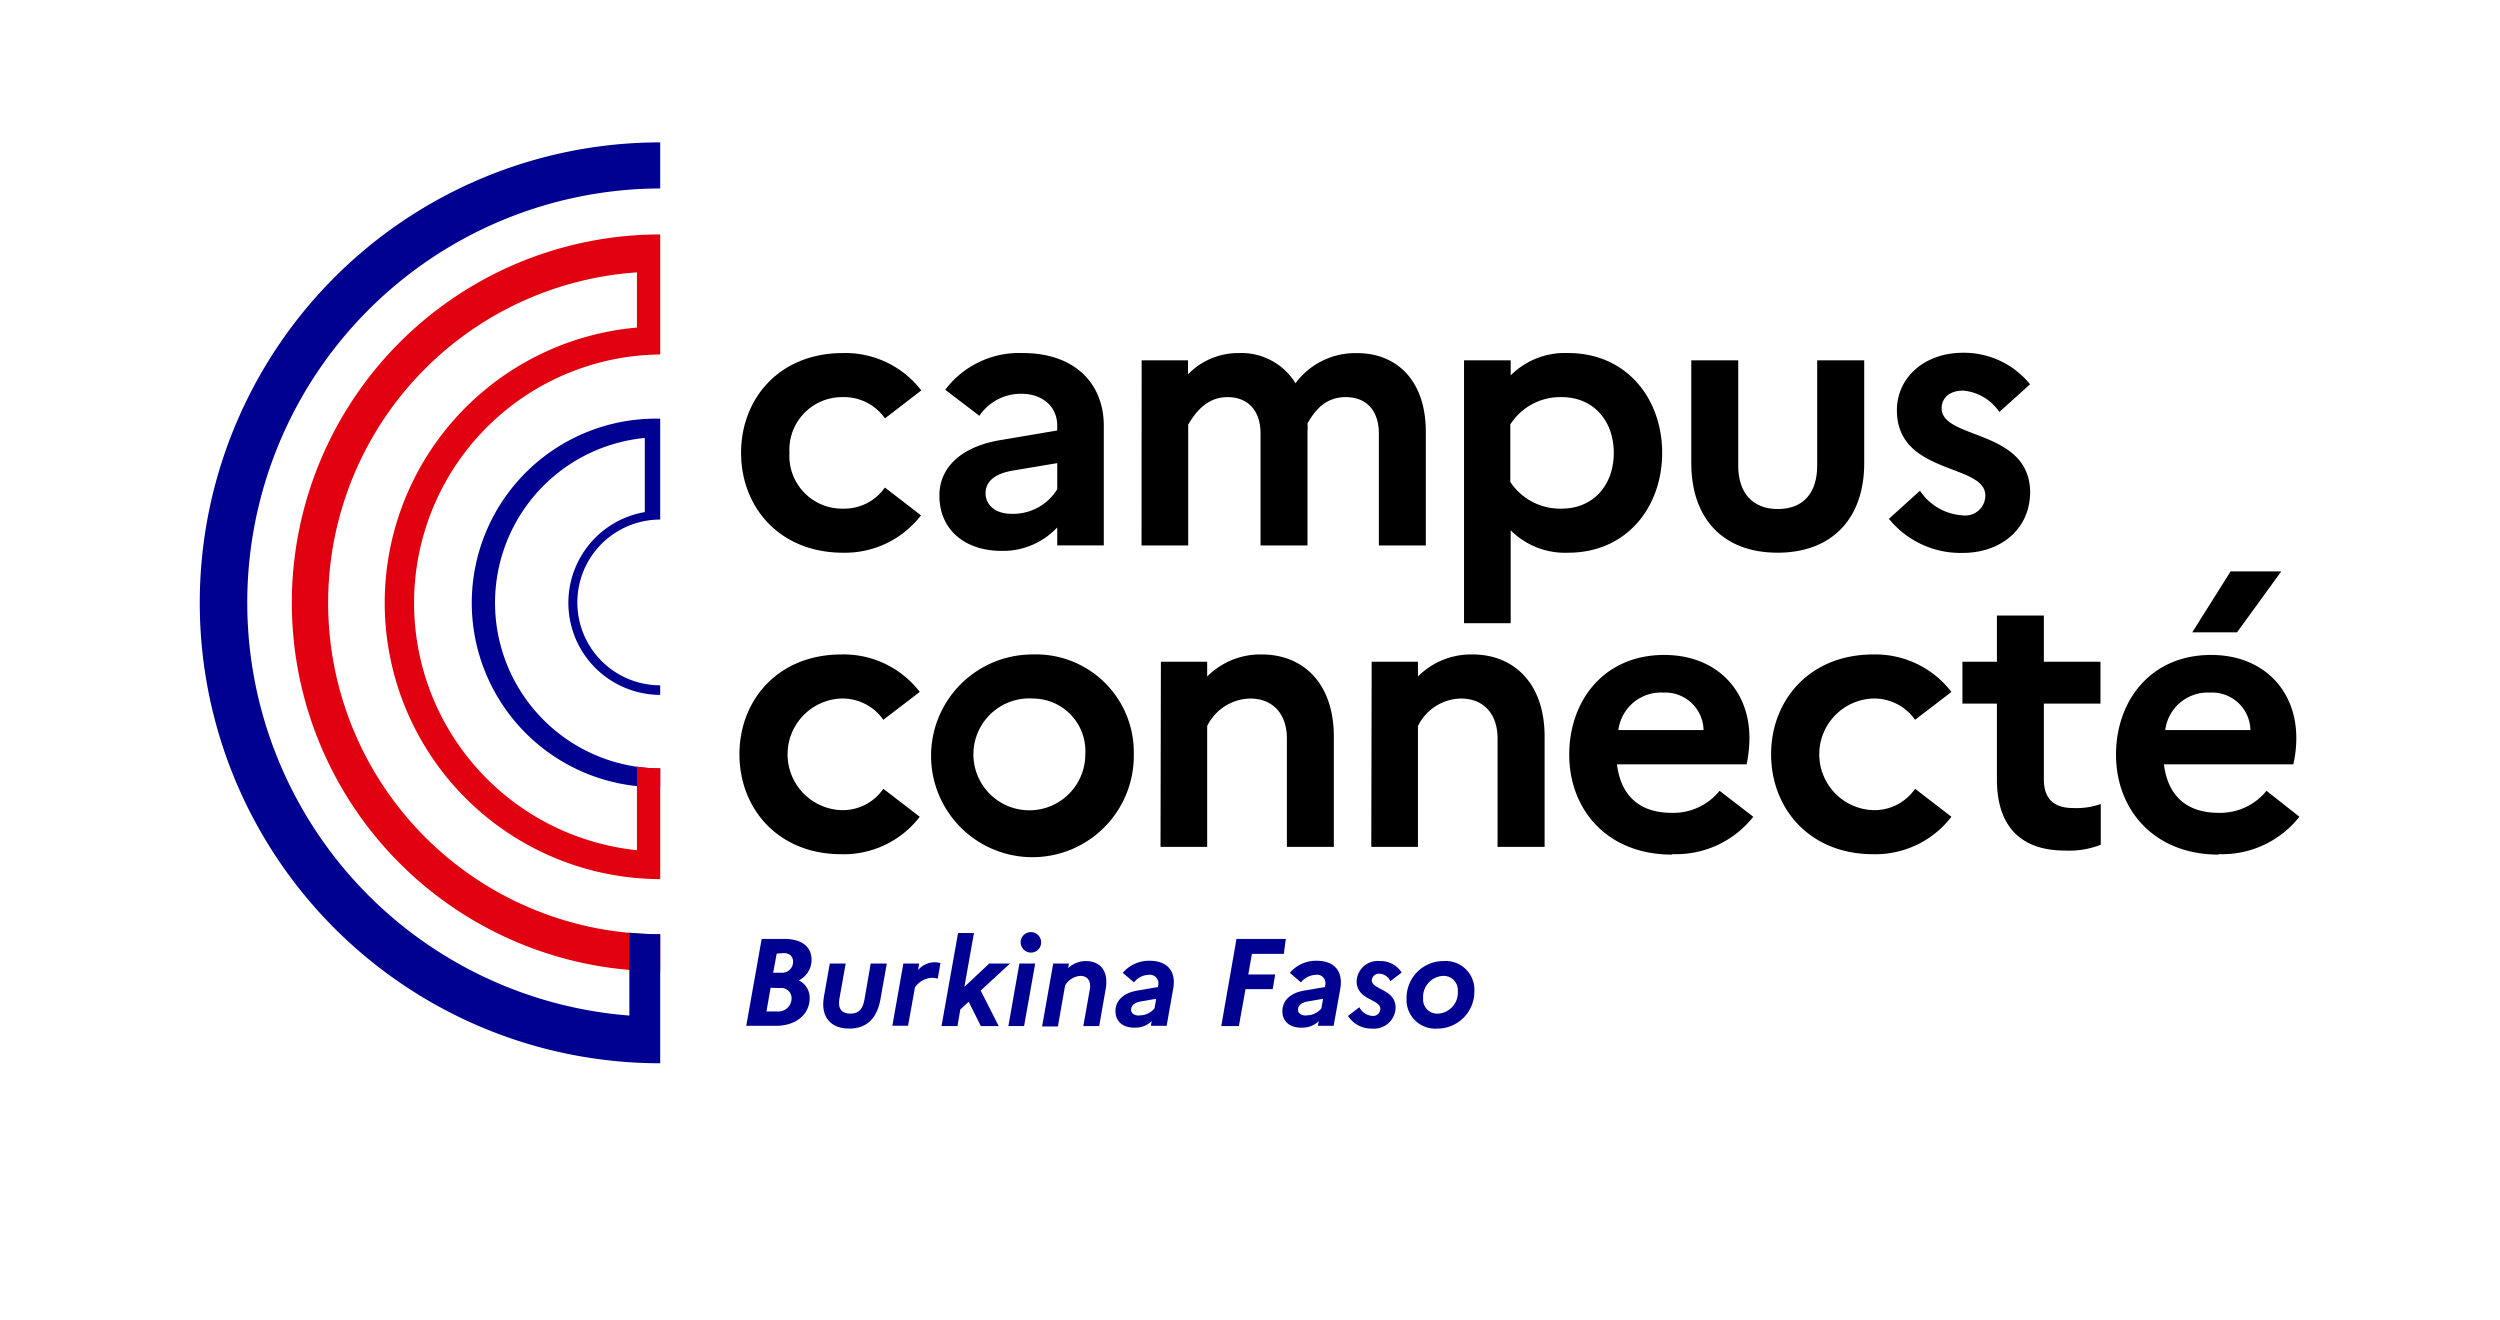 <svg id="Calque_1" data-name="Calque 1" xmlns="http://www.w3.org/2000/svg" viewBox="0 0 260.94 137.81"><defs><style>.cls-1{fill:#000091;}.cls-2{fill:#e1000f;}</style></defs><path d="M92.2,82.33,96,85.25a10,10,0,0,1-8.17,3.91c-6.66,0-10.65-4.8-10.65-10.43s4-10.42,10.65-10.42A10,10,0,0,1,96,72.22l-3.8,2.91a5.2,5.2,0,0,0-4.44-2.22,5.83,5.83,0,0,0,.07,11.65,5.15,5.15,0,0,0,4.37-2.23"/><path d="M113.28,78.73a5.49,5.49,0,0,0-5.44-5.82,5.84,5.84,0,1,0,5.44,5.82m5.06,0a10.58,10.58,0,1,1-10.58-10.42,10.21,10.21,0,0,1,10.58,10.42"/><path d="M121.17,69.07H126v1.54a7.81,7.81,0,0,1,5.71-2.3c4.18,0,7.51,2.87,7.51,8.58v11.5h-4.9V77.08c0-2.56-1.46-4.17-3.84-4.17A5.12,5.12,0,0,0,126,75.78V88.39h-4.87Z"/><path d="M143.17,69.07H148v1.54a7.81,7.81,0,0,1,5.71-2.3c4.17,0,7.51,2.87,7.51,8.58v11.5h-4.91V77.08c0-2.56-1.45-4.17-3.83-4.17A5.11,5.11,0,0,0,148,75.78V88.39h-4.87Z"/><path d="M168.92,76.2h8.89a4,4,0,0,0-4.21-3.91,4.48,4.48,0,0,0-4.68,3.91m5.6,13c-6.86,0-10.73-4.79-10.73-10.42s3.6-10.42,9.92-10.42c5.37,0,8.89,3.6,8.89,8.66a13.09,13.09,0,0,1-.3,2.76H168.77c.46,3.6,2.68,5.06,5.71,5.06a6.18,6.18,0,0,0,5-2.3L183,85.25a10.25,10.25,0,0,1-8.43,3.9"/><path d="M199.89,82.33l3.79,2.92a10,10,0,0,1-8.16,3.91c-6.67,0-10.66-4.8-10.66-10.43s4-10.42,10.66-10.42a10,10,0,0,1,8.16,3.91l-3.79,2.91a5.22,5.22,0,0,0-4.45-2.22,5.83,5.83,0,0,0,.08,11.65,5.16,5.16,0,0,0,4.37-2.23"/><path d="M208.43,73.44h-3.6V69.07h3.6V64.25h4.9v4.82h5.91v4.37h-5.91v7.9c0,2.14,1.15,3,3.07,3a7.7,7.7,0,0,0,2.87-.42v4.25a9,9,0,0,1-3.71.61c-4.83,0-7.13-2.72-7.13-7.43Z"/><path d="M228.82,66l4-6.36h5.29L233.49,66ZM226,76.2h8.89a4,4,0,0,0-4.22-3.91A4.47,4.47,0,0,0,226,76.2m5.59,13c-6.86,0-10.73-4.79-10.73-10.42s3.61-10.42,9.93-10.42c5.36,0,8.89,3.6,8.89,8.66a12.38,12.38,0,0,1-.31,2.76H225.86c.46,3.6,2.69,5.06,5.71,5.06a6.22,6.22,0,0,0,5-2.3L240,85.25a10.25,10.25,0,0,1-8.43,3.9"/><path d="M92.34,50.87l3.79,2.92A10,10,0,0,1,88,57.69c-6.67,0-10.65-4.79-10.65-10.42S81.3,36.85,88,36.85a10,10,0,0,1,8.16,3.9l-3.79,2.92a5.22,5.22,0,0,0-4.45-2.22,5.5,5.5,0,0,0-5.52,5.82A5.5,5.5,0,0,0,88,53.09a5.17,5.17,0,0,0,4.37-2.22"/><path d="M105.56,53.63a5.4,5.4,0,0,0,4.79-2.57V48.34l-4.6.77c-2,.34-2.88,1.19-2.88,2.38s1,2.14,2.69,2.14m-7.51-1.91c0-2.92,2.26-5.1,6.39-5.79l5.91-1v-.5c0-2-1.54-3.33-3.76-3.33a5.24,5.24,0,0,0-4.37,2.3l-3.56-2.72a9.66,9.66,0,0,1,8.09-3.83c5.59,0,8.46,3.33,8.46,7.58v12.5h-4.86V55.05a7.75,7.75,0,0,1-5.79,2.45c-3.87,0-6.51-2.22-6.51-5.78"/><path d="M119.16,37.61H124v1.46a7.31,7.31,0,0,1,5.33-2.22A6.63,6.63,0,0,1,135.22,40a7.75,7.75,0,0,1,6.47-3.14c4,0,7.13,2.76,7.13,8.2V56.93h-4.9V45.24c0-2.34-1.27-3.79-3.45-3.79s-3.26,1.45-4,2.75a5.77,5.77,0,0,1,0,.85V56.93h-4.9V45.24c0-2.34-1.27-3.79-3.45-3.79s-3.37,1.64-4.1,2.87V56.93h-4.87Z"/><path d="M157.64,44.24V50.3A6.23,6.23,0,0,0,163,53.09c3.3,0,5.44-2.45,5.44-5.82s-2.14-5.82-5.44-5.82a6.18,6.18,0,0,0-5.32,2.79m-4.87-6.63h4.87v1.57a8,8,0,0,1,6-2.33c6.13,0,9.81,4.79,9.81,10.42s-3.68,10.42-9.81,10.42a8,8,0,0,1-6-2.34v9.7h-4.87Z"/><path d="M189.67,37.61h4.91V48.34c0,5.79-3.37,9.35-9.05,9.35s-9-3.56-9-9.35V37.61h4.9v11c0,2.8,1.46,4.52,4.14,4.52s4.1-1.72,4.1-4.52Z"/><path d="M200.4,51.22a5.75,5.75,0,0,0,4.45,2.57,2.09,2.09,0,0,0,2.37-2.07c0-3.38-9.23-2.11-9.23-8.9,0-3.41,2.87-6,6.9-6a8.88,8.88,0,0,1,7,3.29L208.68,43a5.09,5.09,0,0,0-3.76-2.23c-1.53,0-2.26.85-2.26,1.85,0,3.29,9.24,2.14,9.24,8.81-.08,4.06-3.34,6.28-7,6.28a9.61,9.61,0,0,1-7.74-3.56Z"/><path class="cls-1" d="M79.5,98h2.33c1.9,0,2.88.83,2.88,2.21a2.41,2.41,0,0,1-1.34,2.12,2,2,0,0,1,1.14,1.84c0,1.72-1.44,2.9-3.52,2.9h-3.1Zm.93,5.1L80,105.57h1.09a1.38,1.38,0,0,0,1.53-1.32,1.06,1.06,0,0,0-1.19-1.12Zm.64-3.57-.37,2h.85a1.14,1.14,0,0,0,1.23-1.13c0-.58-.37-.92-1-.92Z"/><path class="cls-1" d="M90.88,100.57h1.68l-.66,3.72c-.35,1.95-1.38,3.07-3.27,3.07s-3-1.18-2.64-3.28l.62-3.51h1.66l-.66,3.7c-.17,1,.24,1.53,1.16,1.53s1.3-.53,1.47-1.53Z"/><path class="cls-1" d="M94.29,100.57h1.65l-.12.69a2.25,2.25,0,0,1,1.77-.82,1.59,1.59,0,0,1,.57.09l-.28,1.62a2.14,2.14,0,0,0-.62-.09,2.27,2.27,0,0,0-1.76,1l-.72,4H93.14Z"/><path class="cls-1" d="M100,97.38h1.66l-1,5.62,2.59-2.43h2.17l-3.06,2.82,1.88,3.71h-1.86l-1.27-2.54-.88.81-.29,1.73H98.27Z"/><path class="cls-1" d="M106.4,100.57h1.65l-1.16,6.53h-1.64Zm.13-2.22a1.07,1.07,0,1,1,1.08,1.08A1.09,1.09,0,0,1,106.53,98.35Z"/><path class="cls-1" d="M109.93,100.57h1.64l-.08.48a2.7,2.7,0,0,1,1.84-.74c1.47,0,2.41,1,2.08,2.9l-.68,3.89h-1.66l.68-3.82c.15-.87-.21-1.42-1-1.42a2,2,0,0,0-1.58,1v0l-.75,4.28h-1.65Z"/><path class="cls-1" d="M116.43,105.54c0-1,.7-1.88,2.29-2.15l2.16-.37,0-.15a.89.89,0,0,0-1-1.12,2,2,0,0,0-1.52.79l-1.17-1a3.6,3.6,0,0,1,2.79-1.26c2,0,2.79,1.23,2.47,2.94l-.68,3.85h-1.65l.09-.49a2.42,2.42,0,0,1-1.77.68C117.31,107.29,116.43,106.7,116.43,105.54Zm2.5.44a2,2,0,0,0,1.57-.73l.18-1-1.62.28c-.69.12-1,.47-1,.86S118.38,106,118.93,106Z"/><path class="cls-1" d="M129.06,98h5.15L134,99.56h-3.33l-.38,2.15h2.81l-.26,1.53H130l-.69,3.86h-1.84Z"/><path class="cls-1" d="M133.85,105.54c0-1,.7-1.88,2.29-2.15l2.17-.37,0-.15a.88.88,0,0,0-1-1.12,2.07,2.07,0,0,0-1.52.79l-1.16-1a3.57,3.57,0,0,1,2.78-1.26c2,0,2.79,1.23,2.48,2.94l-.69,3.85h-1.65l.1-.49a2.43,2.43,0,0,1-1.78.68C134.73,107.29,133.85,106.7,133.85,105.54Zm2.5.44a2,2,0,0,0,1.57-.73l.18-1-1.62.28c-.69.12-1,.47-1,.86S135.81,106,136.35,106Z"/><path class="cls-1" d="M145.67,105.21a2.26,2.26,0,0,1-2.47,2.15,2.89,2.89,0,0,1-2.5-1.32l1.18-.91a1.67,1.67,0,0,0,1.4.91.74.74,0,0,0,.79-.76c0-1-2.47-.88-2.47-2.88a2.21,2.21,0,0,1,2.43-2.09,2.59,2.59,0,0,1,2.27,1.2l-1.18.9a1.32,1.32,0,0,0-1.14-.78.75.75,0,0,0-.8.67C143.18,103.34,145.67,103.2,145.67,105.21Z"/><path class="cls-1" d="M153.89,103.44a3.86,3.86,0,0,1-3.86,3.92,3,3,0,0,1-3.22-3.14,3.85,3.85,0,0,1,3.87-3.91A3,3,0,0,1,153.89,103.44Zm-1.73,0a1.48,1.48,0,0,0-1.55-1.58,2.2,2.2,0,0,0-2.07,2.36,1.47,1.47,0,0,0,1.53,1.58A2.19,2.19,0,0,0,152.16,103.44Z"/><path class="cls-1" d="M68.91,44.77h0V43.7a19.23,19.23,0,1,0,0,38.45V80.21a17.29,17.29,0,0,1-1.61-34.5v7.74a9.61,9.61,0,0,0,1.61,19.08v-1a8.65,8.65,0,0,1,0-17.3v-.33h0Z"/><path class="cls-2" d="M68.91,28.34V24.47a38.45,38.45,0,0,0,0,76.9V97.51a34.58,34.58,0,0,1-2.43-69.08v5.76a28.84,28.84,0,0,0,2.43,57.57v-2.9h0V80.19h-.43a16.52,16.52,0,0,1-2-.17v8.72A25.94,25.94,0,0,1,68.91,37v-2.9h0V28.34Z"/><path class="cls-1" d="M68.91,19.69V14.86a48.06,48.06,0,0,0,0,96.12v-4.83h0V97.51c-1.08,0-2.16-.06-3.22-.16V106a43.23,43.23,0,0,1,3.24-86.33Z"/></svg>